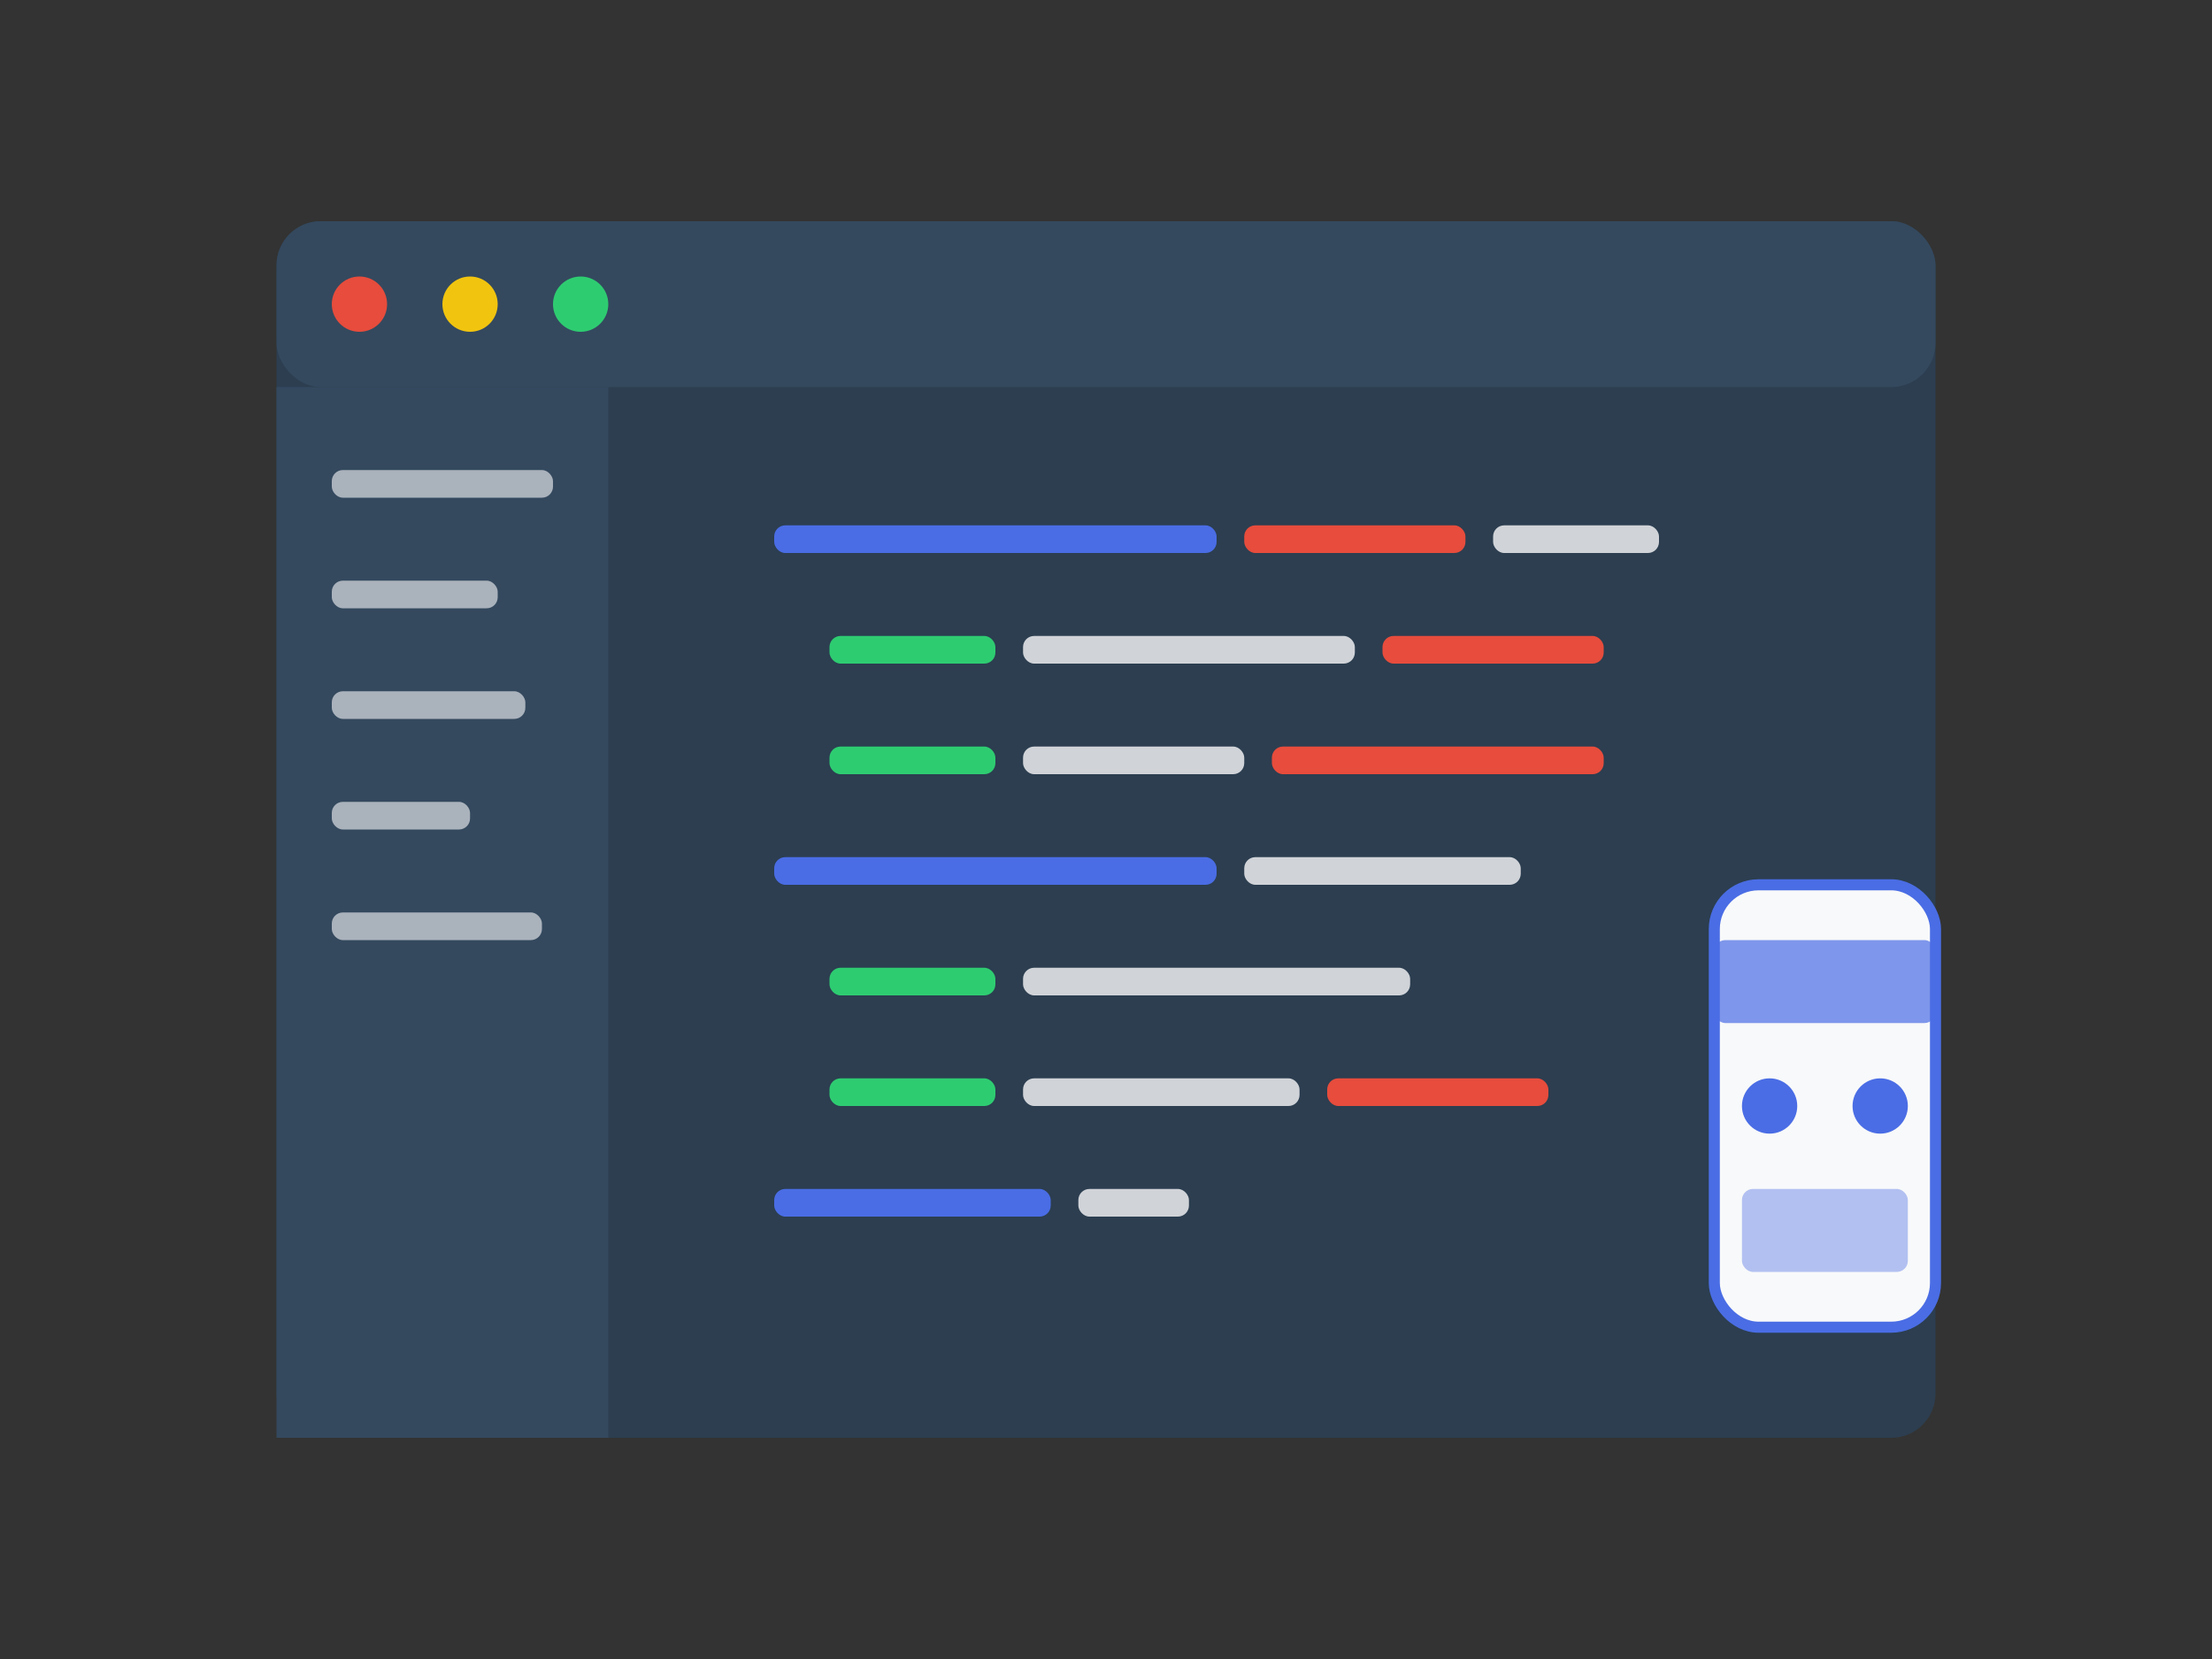 <svg xmlns="http://www.w3.org/2000/svg" width="400" height="300" viewBox="0 0 400 300">
  <rect x="0" y="0" width="400" height="300" fill="#333333" stroke="none"/>
  <!-- Code Editor Background -->
  <rect x="50" y="40" width="300" height="220" rx="8" fill="#2c3e50"/>
  
  <!-- Editor Header -->
  <rect x="50" y="40" width="300" height="30" rx="8" fill="#34495e"/>
  <circle cx="65" cy="55" r="5" fill="#e74c3c"/>
  <circle cx="85" cy="55" r="5" fill="#f1c40f"/>
  <circle cx="105" cy="55" r="5" fill="#2ecc71"/>
  
  <!-- Editor Sidebar -->
  <rect x="50" y="70" width="60" height="190" fill="#34495e"/>
  
  <!-- File Icons in Sidebar -->
  <rect x="60" y="85" width="40" height="5" rx="2" fill="#f8f9fa" opacity="0.6"/>
  <rect x="60" y="105" width="30" height="5" rx="2" fill="#f8f9fa" opacity="0.6"/>
  <rect x="60" y="125" width="35" height="5" rx="2" fill="#f8f9fa" opacity="0.6"/>
  <rect x="60" y="145" width="25" height="5" rx="2" fill="#f8f9fa" opacity="0.6"/>
  <rect x="60" y="165" width="38" height="5" rx="2" fill="#f8f9fa" opacity="0.6"/>
  
  <!-- Code Lines -->
  <rect x="130" y="85" width="200" height="160" fill="#2c3e50"/>
  
  <!-- Code Syntax -->
  <rect x="140" y="95" width="80" height="5" rx="2" fill="#4a6de5"/>
  <rect x="225" y="95" width="40" height="5" rx="2" fill="#e74c3c"/>
  <rect x="270" y="95" width="30" height="5" rx="2" fill="#f8f9fa" opacity="0.8"/>
  
  <rect x="150" y="115" width="30" height="5" rx="2" fill="#2ecc71"/>
  <rect x="185" y="115" width="60" height="5" rx="2" fill="#f8f9fa" opacity="0.8"/>
  <rect x="250" y="115" width="40" height="5" rx="2" fill="#e74c3c"/>
  
  <rect x="150" y="135" width="30" height="5" rx="2" fill="#2ecc71"/>
  <rect x="185" y="135" width="40" height="5" rx="2" fill="#f8f9fa" opacity="0.8"/>
  <rect x="230" y="135" width="60" height="5" rx="2" fill="#e74c3c"/>
  
  <rect x="140" y="155" width="80" height="5" rx="2" fill="#4a6de5"/>
  <rect x="225" y="155" width="50" height="5" rx="2" fill="#f8f9fa" opacity="0.8"/>
  
  <rect x="150" y="175" width="30" height="5" rx="2" fill="#2ecc71"/>
  <rect x="185" y="175" width="70" height="5" rx="2" fill="#f8f9fa" opacity="0.8"/>
  
  <rect x="150" y="195" width="30" height="5" rx="2" fill="#2ecc71"/>
  <rect x="185" y="195" width="50" height="5" rx="2" fill="#f8f9fa" opacity="0.8"/>
  <rect x="240" y="195" width="40" height="5" rx="2" fill="#e74c3c"/>
  
  <rect x="140" y="215" width="50" height="5" rx="2" fill="#4a6de5"/>
  <rect x="195" y="215" width="20" height="5" rx="2" fill="#f8f9fa" opacity="0.8"/>
  
  <!-- Mobile App UI -->
  <rect x="310" y="160" width="40" height="80" rx="8" fill="#f8f9fa" stroke="#4a6de5" stroke-width="2"/>
  <rect x="310" y="170" width="40" height="15" rx="2" fill="#4a6de5" opacity="0.7"/>
  <circle cx="320" cy="200" r="5" fill="#4a6de5"/>
  <circle cx="340" cy="200" r="5" fill="#4a6de5"/>
  <rect x="315" y="215" width="30" height="15" rx="2" fill="#4a6de5" opacity="0.4"/>
</svg> 